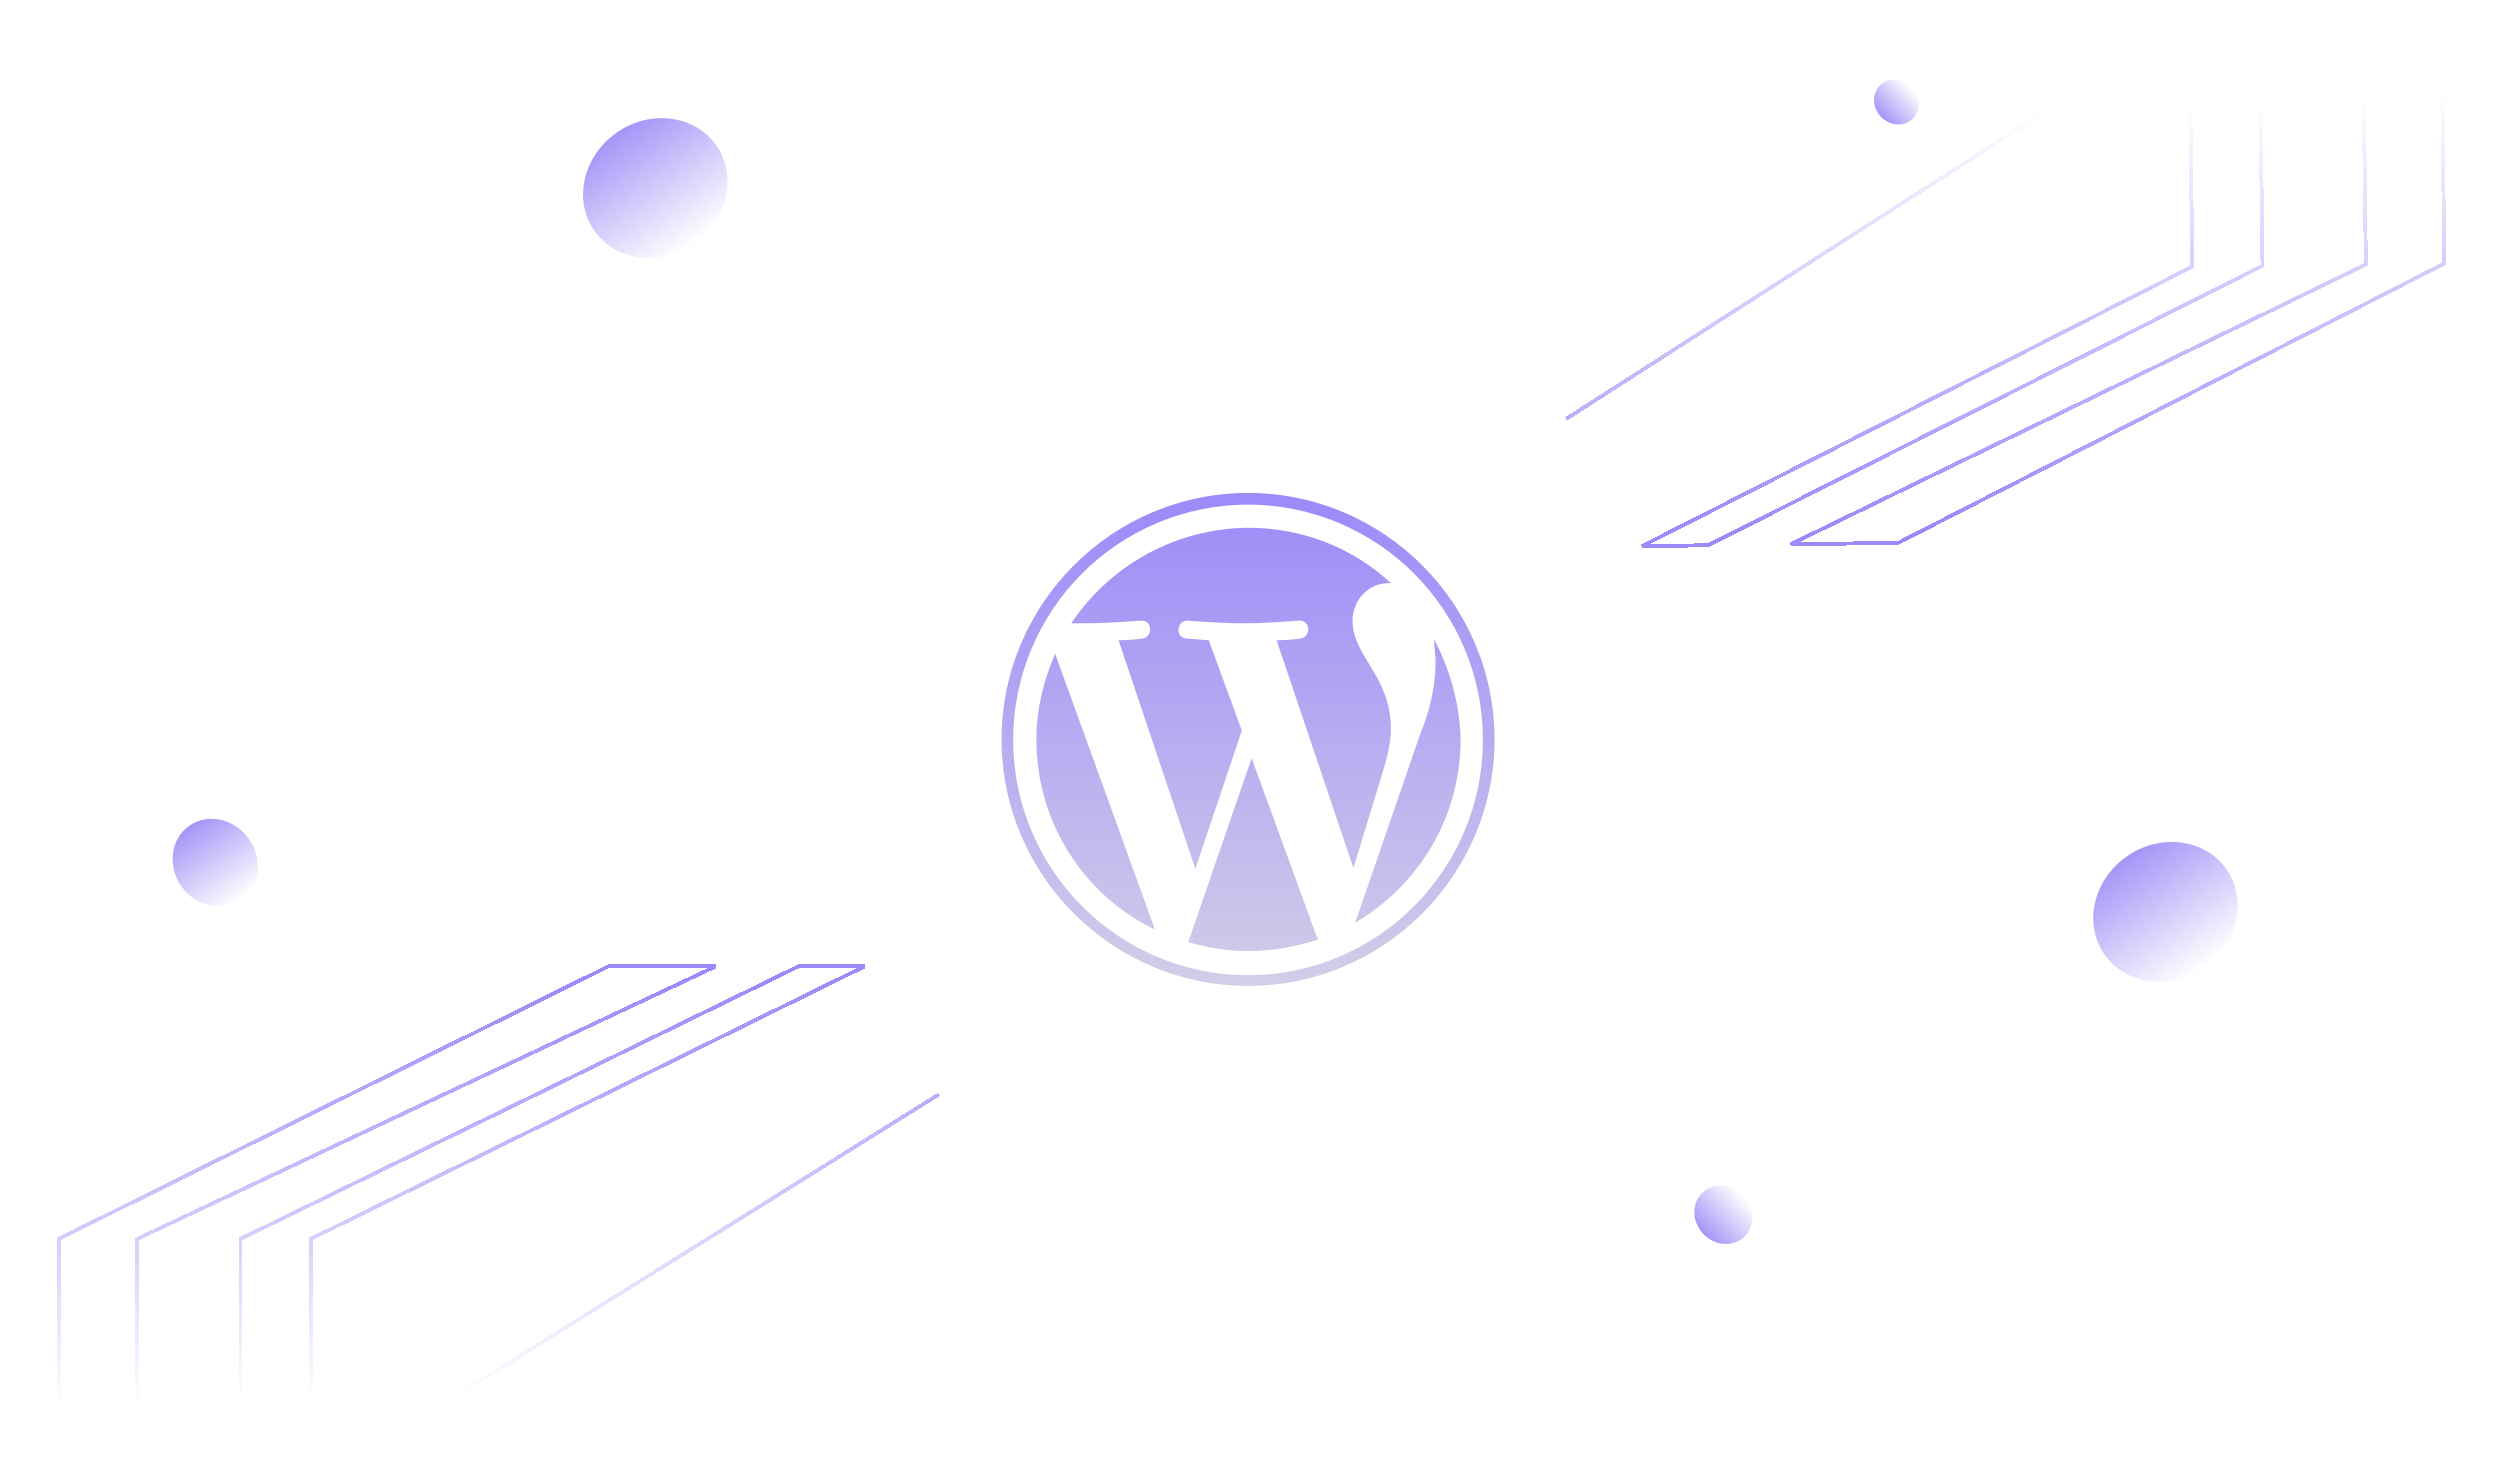<svg width="639" height="377" viewBox="0 0 639 377" fill="none" xmlns="http://www.w3.org/2000/svg">
<g clip-path="url(#clip0_43_40)">
<g filter="url(#filter0_f_43_40)">
<ellipse cx="167.497" cy="48.076" rx="19.015" ry="17.286" transform="rotate(-35.117 167.497 48.076)" fill="url(#paint0_linear_43_40)"/>
</g>
<g clip-path="url(#clip1_43_40)">
<path d="M264.899 189C264.899 210.459 277.223 228.946 295.218 237.62L269.695 167.088C266.73 173.935 264.899 181.243 264.899 189ZM355.52 186.259C355.52 179.644 353.008 174.841 350.953 171.423C348.212 166.856 345.704 163.205 345.704 158.642C345.704 153.622 349.586 149.054 354.839 149.054H355.524C345.932 140.151 333.151 134.899 319 134.899C310.047 134.978 301.248 137.245 293.371 141.502C285.494 145.759 278.777 151.877 273.805 159.323H277.231C282.94 159.323 291.611 158.638 291.611 158.638C294.58 158.41 294.808 162.745 292.067 163.205C292.067 163.205 289.099 163.662 285.905 163.662L305.538 222.095L317.405 186.712L308.959 163.658L303.25 163.209C300.281 162.981 300.738 158.642 303.478 158.642C303.478 158.642 312.377 159.327 317.63 159.327C323.339 159.327 332.01 158.642 332.01 158.642C334.978 158.413 335.207 162.749 332.466 163.209C332.466 163.209 329.497 163.666 326.304 163.666L345.933 221.878L351.445 203.844C353.729 196.312 355.552 191.063 355.552 186.267L355.52 186.259ZM319.914 193.792L303.707 240.817C308.499 242.188 313.747 243.101 319 243.101C325.391 243.101 331.324 241.92 337.034 240.132C336.805 239.904 336.805 239.676 336.577 239.447L319.914 193.792ZM366.478 163.209L366.935 168.722C366.935 174.234 366.022 180.365 362.828 188.126L346.393 235.833C362.372 226.473 373.326 209.125 373.326 189.039C373.097 179.68 370.585 171.006 366.474 163.249L366.478 163.209ZM319 126C284.303 126 256 154.303 256 189C256 223.697 284.303 252 319 252C353.697 252 382 223.697 382 189C382 154.303 353.697 126 319 126ZM319 249.26C285.901 249.26 258.969 222.327 258.969 189C258.994 173.086 265.327 157.832 276.579 146.579C287.832 135.327 303.086 128.994 319 128.969C334.914 128.994 350.168 135.327 361.421 146.579C372.673 157.832 379.006 173.086 379.031 189C379.031 222.327 352.099 249.26 319 249.26Z" fill="url(#paint1_linear_43_40)"/>
</g>
<g filter="url(#filter1_d_43_40)">
<path d="M559.551 0.812L560.35 64.14L419.691 135.587L436.591 135.374L578.306 63.914L577.507 0.585M559.551 0.812L577.507 0.585M559.551 0.812L400.265 103.108M577.507 0.585L603.913 0.252M603.913 0.252L604.712 63.58L457.716 135.107L485.178 134.761L624.781 63.327L623.982 -0.001L603.913 0.252Z" stroke="url(#paint2_linear_43_40)" shape-rendering="crispEdges"/>
</g>
<g filter="url(#filter2_f_43_40)">
<ellipse cx="54.999" cy="220.501" rx="10.551" ry="11.529" transform="rotate(-35.117 54.999 220.501)" fill="url(#paint3_linear_43_40)"/>
</g>
<g filter="url(#filter3_f_43_40)">
<ellipse cx="484.701" cy="26.081" rx="5.979" ry="5.436" transform="rotate(-133.192 484.701 26.081)" fill="url(#paint4_linear_43_40)"/>
</g>
<g filter="url(#filter4_d_43_40)">
<path d="M79.437 376V312.667L220.986 243H204.085L61.479 312.667V376M79.437 376H61.479M79.437 376L240 275.722M61.479 376H35.07M35.07 376V312.667L182.958 243H155.493L15 312.667V376H35.07Z" stroke="url(#paint5_linear_43_40)" shape-rendering="crispEdges"/>
</g>
<g filter="url(#filter5_f_43_40)">
<ellipse cx="440.485" cy="310.515" rx="7.783" ry="7.075" transform="rotate(-133.192 440.485 310.515)" fill="url(#paint6_linear_43_40)"/>
</g>
<g filter="url(#filter6_f_43_40)">
<ellipse cx="553.497" cy="233.076" rx="19.015" ry="17.286" transform="rotate(-35.117 553.497 233.076)" fill="url(#paint7_linear_43_40)"/>
</g>
</g>
<defs>
<filter id="filter0_f_43_40" x="147.034" y="28.199" width="40.926" height="39.754" filterUnits="userSpaceOnUse" color-interpolation-filters="sRGB">
<feFlood flood-opacity="0" result="BackgroundImageFix"/>
<feBlend mode="normal" in="SourceGraphic" in2="BackgroundImageFix" result="shape"/>
<feGaussianBlur stdDeviation="1" result="effect1_foregroundBlur_43_40"/>
</filter>
<filter id="filter1_d_43_40" x="395.995" y="-0.508" width="233.29" height="144.594" filterUnits="userSpaceOnUse" color-interpolation-filters="sRGB">
<feFlood flood-opacity="0" result="BackgroundImageFix"/>
<feColorMatrix in="SourceAlpha" type="matrix" values="0 0 0 0 0 0 0 0 0 0 0 0 0 0 0 0 0 0 127 0" result="hardAlpha"/>
<feOffset dy="4"/>
<feGaussianBlur stdDeviation="2"/>
<feComposite in2="hardAlpha" operator="out"/>
<feColorMatrix type="matrix" values="0 0 0 0 0.608 0 0 0 0 0.541 0 0 0 0 0.976 0 0 0 0.37 0"/>
<feBlend mode="normal" in2="BackgroundImageFix" result="effect1_dropShadow_43_40"/>
<feBlend mode="normal" in="SourceGraphic" in2="effect1_dropShadow_43_40" result="shape"/>
</filter>
<filter id="filter2_f_43_40" x="42.114" y="207.285" width="25.77" height="26.434" filterUnits="userSpaceOnUse" color-interpolation-filters="sRGB">
<feFlood flood-opacity="0" result="BackgroundImageFix"/>
<feBlend mode="normal" in="SourceGraphic" in2="BackgroundImageFix" result="shape"/>
<feGaussianBlur stdDeviation="1" result="effect1_foregroundBlur_43_40"/>
</filter>
<filter id="filter3_f_43_40" x="477.004" y="18.348" width="15.394" height="15.465" filterUnits="userSpaceOnUse" color-interpolation-filters="sRGB">
<feFlood flood-opacity="0" result="BackgroundImageFix"/>
<feBlend mode="normal" in="SourceGraphic" in2="BackgroundImageFix" result="shape"/>
<feGaussianBlur stdDeviation="1" result="effect1_foregroundBlur_43_40"/>
</filter>
<filter id="filter4_d_43_40" x="10.5" y="242.5" width="233.765" height="142" filterUnits="userSpaceOnUse" color-interpolation-filters="sRGB">
<feFlood flood-opacity="0" result="BackgroundImageFix"/>
<feColorMatrix in="SourceAlpha" type="matrix" values="0 0 0 0 0 0 0 0 0 0 0 0 0 0 0 0 0 0 127 0" result="hardAlpha"/>
<feOffset dy="4"/>
<feGaussianBlur stdDeviation="2"/>
<feComposite in2="hardAlpha" operator="out"/>
<feColorMatrix type="matrix" values="0 0 0 0 0.608 0 0 0 0 0.541 0 0 0 0 0.976 0 0 0 0.37 0"/>
<feBlend mode="normal" in2="BackgroundImageFix" result="effect1_dropShadow_43_40"/>
<feBlend mode="normal" in="SourceGraphic" in2="effect1_dropShadow_43_40" result="shape"/>
</filter>
<filter id="filter5_f_43_40" x="431.069" y="301.055" width="18.83" height="18.918" filterUnits="userSpaceOnUse" color-interpolation-filters="sRGB">
<feFlood flood-opacity="0" result="BackgroundImageFix"/>
<feBlend mode="normal" in="SourceGraphic" in2="BackgroundImageFix" result="shape"/>
<feGaussianBlur stdDeviation="1" result="effect1_foregroundBlur_43_40"/>
</filter>
<filter id="filter6_f_43_40" x="533.034" y="213.199" width="40.926" height="39.754" filterUnits="userSpaceOnUse" color-interpolation-filters="sRGB">
<feFlood flood-opacity="0" result="BackgroundImageFix"/>
<feBlend mode="normal" in="SourceGraphic" in2="BackgroundImageFix" result="shape"/>
<feGaussianBlur stdDeviation="1" result="effect1_foregroundBlur_43_40"/>
</filter>
<linearGradient id="paint0_linear_43_40" x1="167.497" y1="30.79" x2="167.497" y2="65.362" gradientUnits="userSpaceOnUse">
<stop stop-color="#A495F7"/>
<stop offset="1" stop-color="white"/>
</linearGradient>
<linearGradient id="paint1_linear_43_40" x1="319" y1="126" x2="319" y2="252" gradientUnits="userSpaceOnUse">
<stop stop-color="#9B8AF9"/>
<stop offset="1" stop-color="#D2CEE8"/>
</linearGradient>
<linearGradient id="paint2_linear_43_40" x1="367.659" y1="30.68" x2="372.155" y2="136.187" gradientUnits="userSpaceOnUse">
<stop stop-color="white"/>
<stop offset="0.996" stop-color="#9B8AF9"/>
</linearGradient>
<linearGradient id="paint3_linear_43_40" x1="54.999" y1="208.973" x2="54.999" y2="232.03" gradientUnits="userSpaceOnUse">
<stop stop-color="#A495F7"/>
<stop offset="1" stop-color="white"/>
</linearGradient>
<linearGradient id="paint4_linear_43_40" x1="484.701" y1="20.645" x2="484.701" y2="31.516" gradientUnits="userSpaceOnUse">
<stop stop-color="#A495F7"/>
<stop offset="1" stop-color="white"/>
</linearGradient>
<linearGradient id="paint5_linear_43_40" x1="271.69" y1="348.556" x2="268.526" y2="243" gradientUnits="userSpaceOnUse">
<stop stop-color="white"/>
<stop offset="0.996" stop-color="#9B8AF9"/>
</linearGradient>
<linearGradient id="paint6_linear_43_40" x1="440.485" y1="303.44" x2="440.485" y2="317.59" gradientUnits="userSpaceOnUse">
<stop stop-color="#A495F7"/>
<stop offset="1" stop-color="white"/>
</linearGradient>
<linearGradient id="paint7_linear_43_40" x1="553.497" y1="215.79" x2="553.497" y2="250.363" gradientUnits="userSpaceOnUse">
<stop stop-color="#A495F7"/>
<stop offset="1" stop-color="white"/>
</linearGradient>
<clipPath id="clip0_43_40">
<rect width="639" height="377" fill="white"/>
</clipPath>
<clipPath id="clip1_43_40">
<rect width="126" height="126" fill="white" transform="translate(256 126)"/>
</clipPath>
</defs>
</svg>
